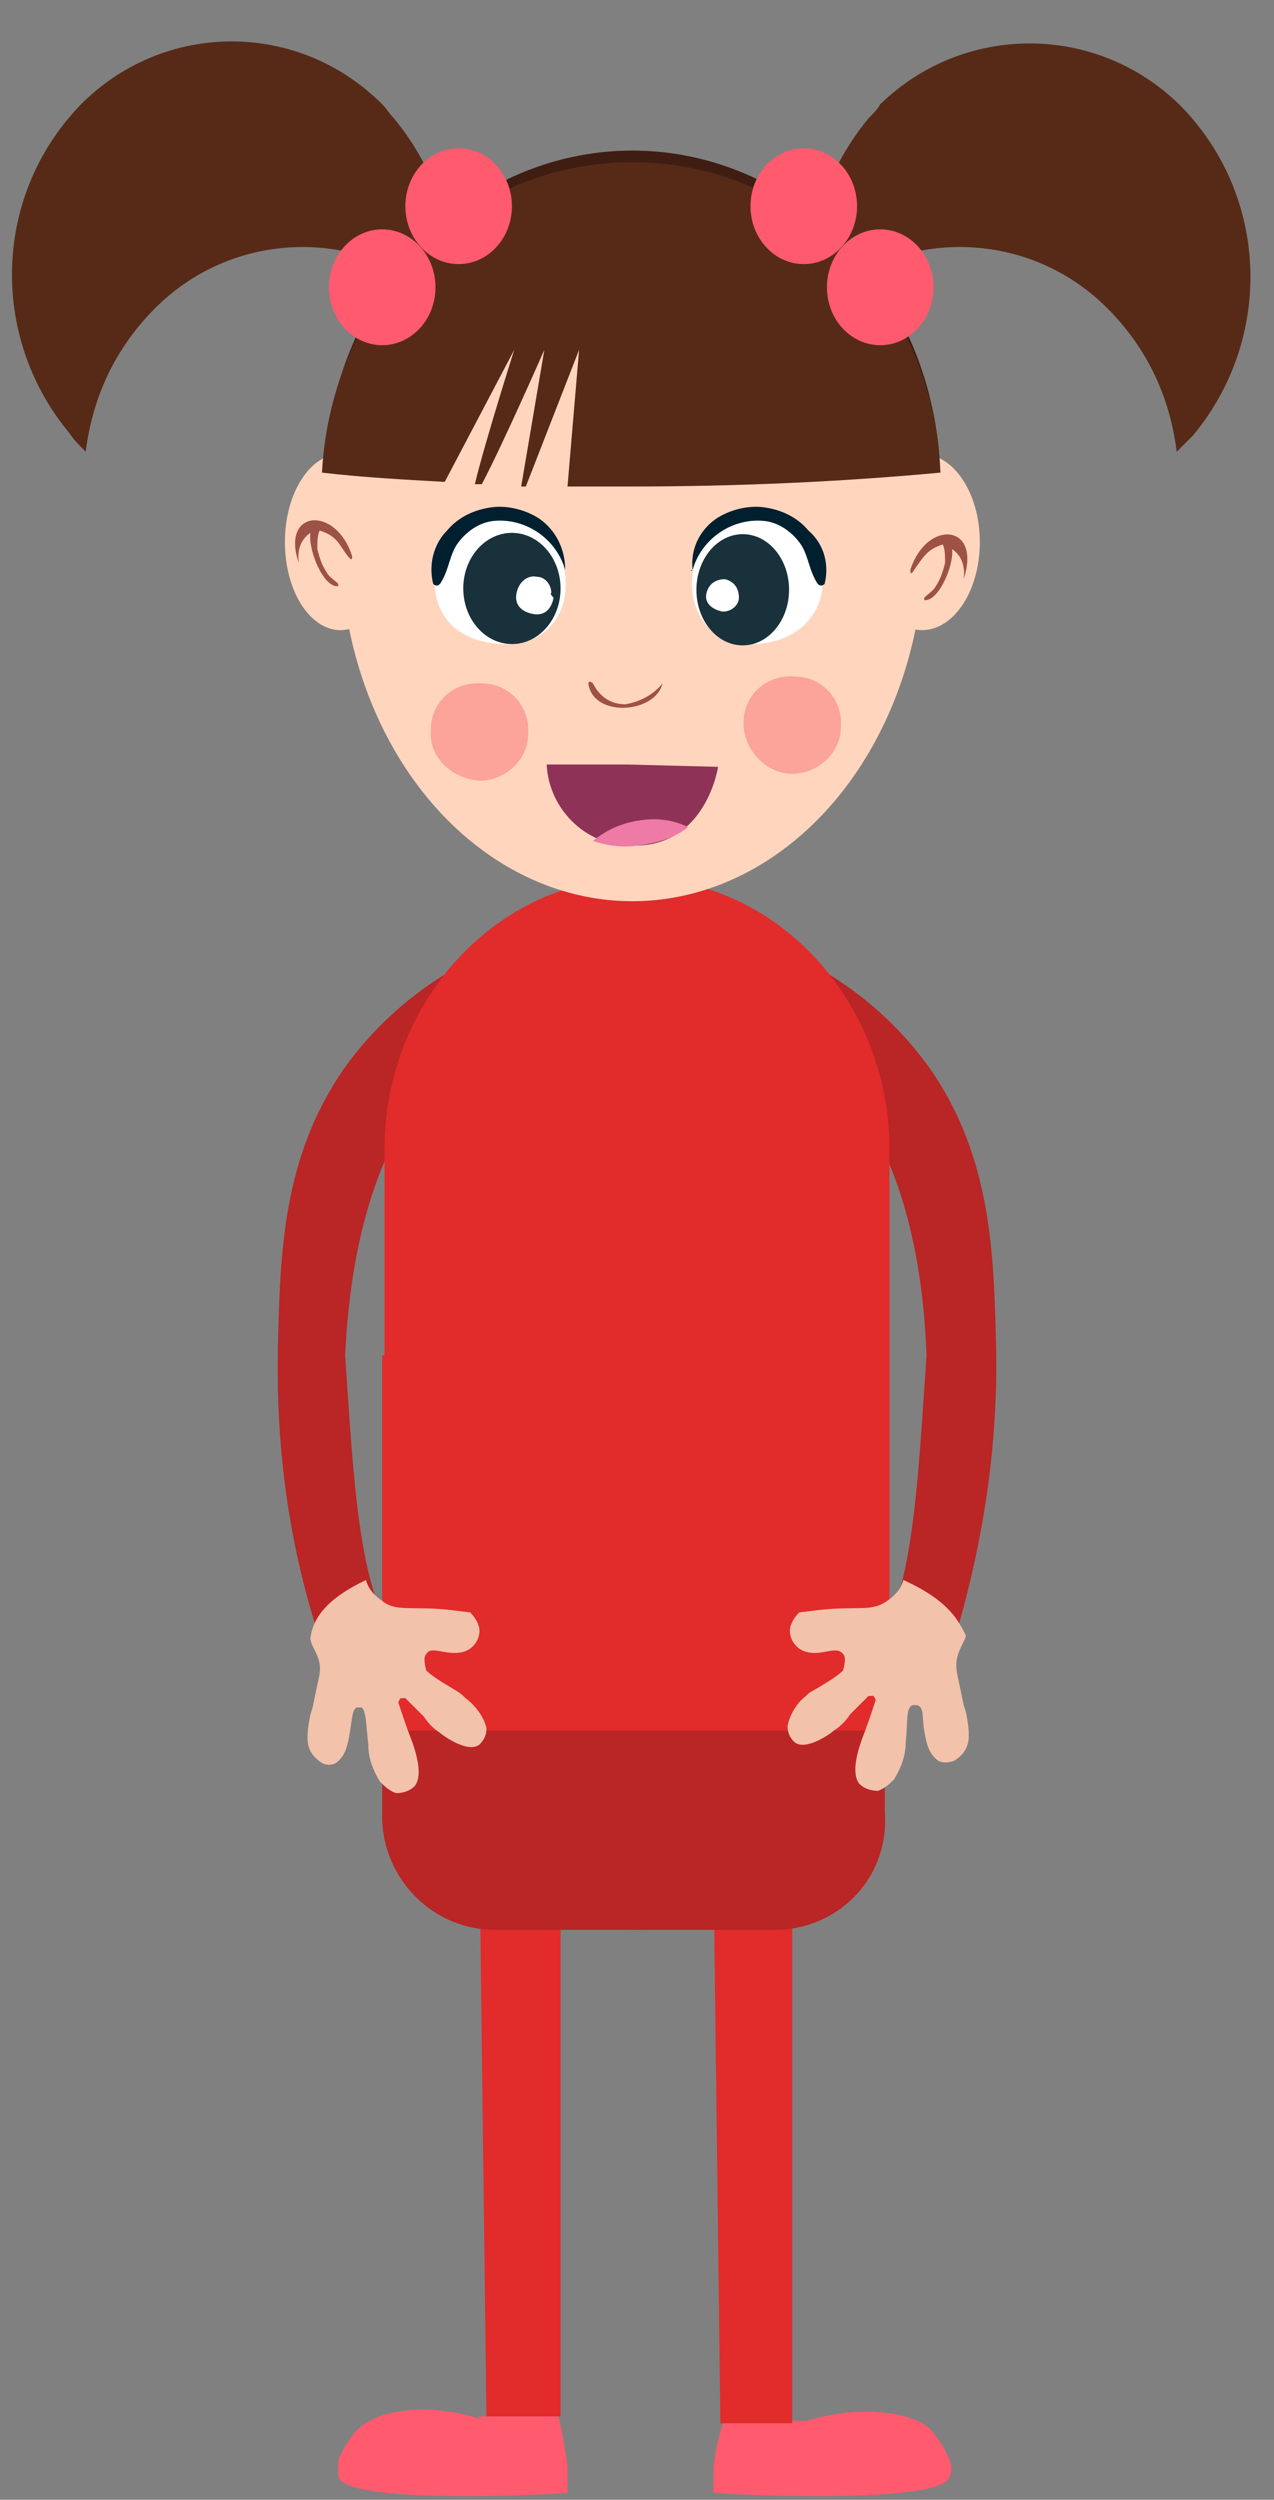 <?xml version="1.0" encoding="utf-8"?>
<!-- Generator: Adobe Illustrator 24.2.1, SVG Export Plug-In . SVG Version: 6.00 Build 0)  -->
<svg version="1.1" id="Ebene_1" xmlns="http://www.w3.org/2000/svg" xmlns:xlink="http://www.w3.org/1999/xlink" x="0px" y="0px"
	 viewBox="0 0 55 107.9" style="enable-background:new 0 0 55 107.9;" xml:space="preserve">
<rect x="0" y="0" width="55" height="107.9" fill="#808080" stroke="none"/>
<style type="text/css">
	.st0{fill:#BA2525;}
	.st1{fill:#FF5A6E;}
	.st2{fill:#E22B2B;}
	.st3{fill:#F2C2AA;}
	.st4{fill:#572A17;}
	.st5{fill:#3F1D12;}
	.st6{fill:#FFD5BE;}
	.st7{fill:#9E5147;}
	.st8{fill:#FCA39A;}
	.st9{fill:#FFFFFF;}
	.st10{fill:#002030;}
	.st11{fill:#19313A;}
	.st12{fill:#8E3257;}
	.st13{fill:#EE7BA5;}
</style>
<g id="Flo">
	<path class="st0" d="M13.6,70.1l3-0.2c-1.2-2.4-1.4-7.1-1.7-11.4c0.5-10.6,5.2-13.2,6.3-13.7l-1.9-2.8c-1.8,1.1-3.3,2.5-4.5,4.2
		c-2.6,3.8-2.7,7.9-2.8,11.8C11.9,62.2,12.4,66.2,13.6,70.1z"/>
	<path class="st0" d="M41.4,70.1l-3-0.2c1.1-2.4,1.3-7.1,1.6-11.4c-0.4-10.6-5.2-13.2-6.2-13.7l1.9-2.8c1.8,1.1,3.3,2.5,4.5,4.2
		c2.6,3.8,2.7,7.9,2.8,11.8C43.1,62.2,42.5,66.2,41.4,70.1z"/>
	<path class="st1" d="M34.8,104.5c2.3-0.7,4.5-0.4,5.3,0.3c0.4,0.4,0.7,0.9,0.9,1.4c0.1,0.2,0.1,0.5,0,0.7
		c-0.3,1.2-9.1,0.8-10.2,0.7c0-0.4,0-0.7,0-1.1c0.1-0.7,0.2-1.4,0.5-2.1L34.8,104.5z"/>
	<polygon class="st2" points="30.8,80.5 31.1,104.6 34.2,104.6 34.2,80.5 	"/>
	<path class="st1" d="M20.7,104.4c-2.2-0.7-4.3-0.4-5.2,0.4c-0.4,0.4-0.7,0.9-0.9,1.4c0,0.2,0,0.5,0,0.7c0.3,1.2,8.8,0.8,9.9,0.7
		c0-0.4,0-0.7,0-1.1c-0.1-0.7-0.2-1.5-0.4-2.2H20.7z"/>
	<polygon class="st2" points="20.7,80.2 21,104.3 24.2,104.3 24.2,80.2 	"/>
	<path class="st2" d="M27.5,83.3L27.5,83.3c6,0,10.9-5.3,10.9-11.7v-22c0-6.4-4.9-11.7-10.9-11.7l0,0c-6,0-10.9,5.3-10.9,11.7v22
		C16.6,78.1,21.5,83.3,27.5,83.3z"/>
	<path class="st0" d="M33.6,83.3H21.2c-2.7-0.1-4.8-2.4-4.7-5.1v-4.5c-0.1-2.7,2-5,4.7-5.1h12.3c2.7,0.1,4.8,2.4,4.7,5.1v4.5
		C38.4,81,36.3,83.2,33.6,83.3z"/>
	<rect x="16.5" y="58.5" class="st2" width="21.8" height="16.2"/>
	<path class="st3" d="M39,68.2c-0.1,0.4-0.4,0.7-0.7,0.9c-0.7,0.5-1.3,0.2-3,0.4l-0.8,0.1c-0.2,0.2-0.4,0.5-0.4,0.8
		c0,0.4,0.3,0.8,0.7,0.9c0.7,0.2,1.3-0.3,1.6,0.1c0.1,0.1,0.1,0.3,0,0.7c-0.2,0.2-0.5,0.4-1,0.7S35,73,34.8,73.2
		c-0.4,0.3-0.7,0.8-0.8,1.3c0,0.3,0.1,0.5,0.3,0.7c0.5,0.4,1.6-0.4,1.7-0.5c0.3-0.2,0.5-0.4,0.7-0.7c0.3-0.3,0.6-0.6,0.8-0.8
		c0.1,0,0.1,0,0.2,0c0,0,0.1,0.1,0.1,0.2c-0.2,0.6-0.4,1.2-0.6,1.7c-0.1,0.3-0.5,1.4-0.1,1.9c0.2,0.2,0.5,0.3,0.8,0.3
		c0.3-0.1,0.5-0.3,0.7-0.5c0.3-0.5,0.5-1,0.5-1.6c0.1-0.9,0-1.5,0.3-1.6c0,0,0.1,0,0.2,0c0.3,0.1,0.2,0.5,0.3,1.1s0.2,1,0.6,1.3
		c0.2,0.1,0.4,0.1,0.7,0c0.3-0.2,0.5-0.4,0.6-0.8c0-0.1,0.1-0.3-0.1-1.3c-0.1-0.3-0.1-0.3-0.2-0.8s-0.2-0.9-0.2-1
		c-0.1-0.7,0.3-1.1,0.4-1.5C41.4,70,41,69.1,39,68.2z"/>
	<path class="st3" d="M15.8,68.2c0.1,0.4,0.4,0.7,0.7,0.9c0.6,0.5,1.3,0.2,3,0.4l0.8,0.1c0.2,0.2,0.4,0.5,0.4,0.8
		c0,0.4-0.3,0.8-0.7,0.9c-0.7,0.2-1.4-0.3-1.6,0.1c-0.1,0.1-0.1,0.3,0,0.7c0.2,0.2,0.5,0.4,1,0.7s0.5,0.3,0.7,0.5
		c0.4,0.3,0.8,0.8,0.9,1.3c0,0.3-0.1,0.5-0.3,0.7c-0.5,0.4-1.6-0.4-1.7-0.5c-0.3-0.2-0.5-0.4-0.7-0.7c-0.3-0.3-0.6-0.6-0.8-0.8
		c-0.1,0-0.1,0-0.2,0c0,0-0.1,0.1-0.1,0.2c0.2,0.6,0.4,1.2,0.6,1.7c0.1,0.3,0.5,1.4,0.1,1.9c-0.2,0.2-0.5,0.3-0.8,0.3
		c-0.3-0.1-0.5-0.3-0.7-0.5c-0.3-0.5-0.5-1-0.5-1.6c-0.1-0.9-0.1-1.5-0.3-1.6c-0.1,0-0.1,0-0.2,0c-0.2,0.1-0.2,0.5-0.3,1.1
		s-0.2,1-0.6,1.3c-0.2,0.1-0.4,0.1-0.6,0c-0.3-0.2-0.5-0.4-0.6-0.8c0-0.1-0.1-0.3,0.1-1.3c0.1-0.3,0.1-0.3,0.2-0.8s0.2-0.9,0.2-1
		c0.1-0.7-0.4-1.1-0.4-1.5C13.5,70,13.9,69.1,15.8,68.2z"/>
	<path class="st4" d="M17,5.1c1.9,2.3,2.8,5.2,2.4,8.1c-3.6-3.4-9.2-3.4-12.7,0.1C5,15,4,17.1,3.7,19.5C3.4,19.2,3.2,19,3,18.7
		C-0.5,14.5-0.3,8.3,3.6,4.4c3.6-3.5,9.3-3.5,12.9,0.1C16.7,4.7,16.8,4.9,17,5.1z"/>
	<path class="st4" d="M37.5,5.1c-1.9,2.3-2.8,5.2-2.4,8.1c3.6-3.4,9.2-3.4,12.7,0.1c1.7,1.7,2.7,3.8,3,6.2c0.2-0.2,0.5-0.5,0.7-0.7
		c3.5-4.2,3.3-10.4-0.6-14.3c-3.6-3.5-9.3-3.5-12.9,0C37.9,4.7,37.7,4.9,37.5,5.1z"/>
	<ellipse class="st5" cx="27.3" cy="20.9" rx="13.3" ry="14.4"/>
	<ellipse class="st6" cx="27.3" cy="23.4" rx="12.6" ry="15.5"/>
	<ellipse class="st6" cx="14.7" cy="23.4" rx="2.4" ry="3.8"/>
	<ellipse class="st6" cx="39.8" cy="23.4" rx="2.5" ry="3.8"/>
	<path class="st4" d="M27.3,7c-7.2,0-13,5.9-13.4,13.4c1.7,0.2,3.5,0.3,5.3,0.4l3-5.7c0,0-1.3,4.1-1.7,5.8h0.3
		c0.9-1.7,2.7-5.8,2.7-5.8l-1,5.9h0.2l2.3-5.9L24.5,21c0.9,0,1.8,0,2.7,0c4.6,0,9.1-0.2,13.4-0.6C40.3,12.9,34.5,7,27.3,7z"/>
	<path class="st7" d="M39.3,24.6c0,0.1,0,0.2,0.1,0.1c0.2-0.3,0.4-0.6,0.6-0.8c0.2-0.2,0.4-0.3,0.7-0.4c0.1,0.2,0.1,0.5,0.1,0.8
		c-0.1,0.4-0.2,0.7-0.4,1c-0.1,0.2-0.3,0.3-0.5,0.5v0.1c0.6,0.1,1.3-1.5,1.2-2.2c0.3,0.2,0.6,0.6,0.5,1.3l0,0
		C42.4,22.6,40,22.4,39.3,24.6z"/>
	<path class="st7" d="M15.2,24c0,0.1,0,0.2-0.1,0.1c-0.2-0.2-0.4-0.6-0.6-0.8c-0.2-0.2-0.4-0.3-0.7-0.4c-0.1,0.2-0.1,0.5-0.1,0.8
		c0.1,0.4,0.2,0.7,0.4,1c0.1,0.2,0.3,0.3,0.5,0.5v0.1c-0.6,0.1-1.3-1.5-1.2-2.3c-0.3,0.2-0.6,0.6-0.5,1.3l0,0
		C12.1,22,14.5,21.8,15.2,24z"/>
	<ellipse class="st1" cx="34.7" cy="8.9" rx="2.3" ry="2.5"/>
	<ellipse class="st1" cx="38" cy="12.4" rx="2.3" ry="2.5"/>
	<ellipse class="st1" cx="19.8" cy="8.9" rx="2.3" ry="2.5"/>
	<ellipse class="st1" cx="16.5" cy="12.4" rx="2.3" ry="2.5"/>
	<path class="st8" d="M18.6,31.5c0-1.2,1-2.1,2.2-2c1.2,0,2.1,1,2,2.2c0,1.1-1,2-2.1,2C19.5,33.6,18.5,32.7,18.6,31.5
		C18.6,31.5,18.6,31.5,18.6,31.5z"/>
	<path class="st8" d="M32.1,31.2c0-1.2,1-2.1,2.2-2c1.2,0,2.1,1,2,2.2c0,1.1-1,2-2.1,2C33.1,33.4,32.1,32.4,32.1,31.2
		C32.1,31.2,32.1,31.2,32.1,31.2z"/>
	<path class="st7" d="M28.6,29.5c-0.4,0.5-1,0.8-1.6,0.9c-0.6,0-1.1-0.3-1.4-0.9c-0.1-0.1-0.2-0.1-0.2,0
		C25.6,31,28.3,30.8,28.6,29.5C28.6,29.5,28.6,29.4,28.6,29.5L28.6,29.5z"/>
	<path class="st9" d="M32.6,22.2c-1.3,0-2.3,0.9-2.6,2.1c-0.5,1.8,0.5,3.6,2.6,3.5s3.1-1.6,2.9-3.1C35.3,23.2,34,22.1,32.6,22.2z"/>
	<path class="st10" d="M29.9,24.6c0.4-1.4,1.8-2.3,3.2-2.1c0.6,0.1,1.1,0.5,1.4,0.9c0.4,0.5,0.4,1.2,0.8,1.8c0.1,0.1,0.2,0.1,0.3,0
		c0.2-0.8,0-1.7-0.7-2.3c-0.5-0.6-1.2-0.9-1.9-1c-0.7-0.1-1.5,0.1-2.1,0.5C30.2,22.9,29.8,23.7,29.9,24.6
		C29.8,24.6,29.8,24.7,29.9,24.6L29.9,24.6z"/>
	<ellipse transform="matrix(3.141593e-03 -1 1 3.141593e-03 6.564 57.477)" class="st11" cx="32.1" cy="25.4" rx="2.4" ry="2"/>
	<path class="st9" d="M30.5,25.6c0.1-0.4,0.4-0.6,0.8-0.6c0.4,0.1,0.6,0.4,0.6,0.8c0,0.3-0.3,0.6-0.7,0.6
		C30.7,26.3,30.4,26,30.5,25.6z"/>
	<path class="st9" d="M21.7,22.2c1.3,0,2.3,0.9,2.6,2.1c0.5,1.8-0.5,3.6-2.6,3.5c-2.3-0.1-3.1-1.6-2.9-3.1
		C18.9,23.2,20.2,22.1,21.7,22.2z"/>
	<path class="st10" d="M24.4,24.6c-0.4-1.4-1.8-2.3-3.2-2.1c-0.6,0.1-1.1,0.5-1.4,0.9c-0.4,0.5-0.4,1.2-0.8,1.8
		c-0.1,0.1-0.2,0.1-0.3,0c-0.2-0.8,0-1.7,0.6-2.3c0.5-0.6,1.2-0.9,1.9-1c0.7-0.1,1.5,0.1,2.1,0.5C24,22.9,24.4,23.7,24.4,24.6
		C24.4,24.6,24.4,24.7,24.4,24.6L24.4,24.6z"/>
	
		<ellipse transform="matrix(1 -3.141572e-03 3.141572e-03 1 -7.982543e-02 6.959365e-02)" class="st11" cx="22.1" cy="25.4" rx="2.1" ry="2.4"/>
	<path class="st9" d="M23.8,25.6c0-0.4-0.3-0.7-0.6-0.7c0,0,0,0,0,0c-0.4-0.1-0.8,0.2-0.9,0.7s0.2,0.8,0.7,0.9s0.8-0.2,0.9-0.7
		C23.7,25.6,23.8,25.6,23.8,25.6z"/>
	<path class="st12" d="M31,33.1c0,0-0.5,3.4-3.6,3.4c-2,0.1-3.7-1.5-3.8-3.5c0,0,0.6,0,3.5,0L31,33.1z"/>
	<path class="st13" d="M27.5,36.5c-0.6,0.1-1.3,0-1.9-0.2c0.6-0.5,1.3-0.8,2.1-0.9c0.7-0.1,1.4,0,2,0.3
		C29.1,36.2,28.3,36.4,27.5,36.5z"/>
</g>
</svg>
